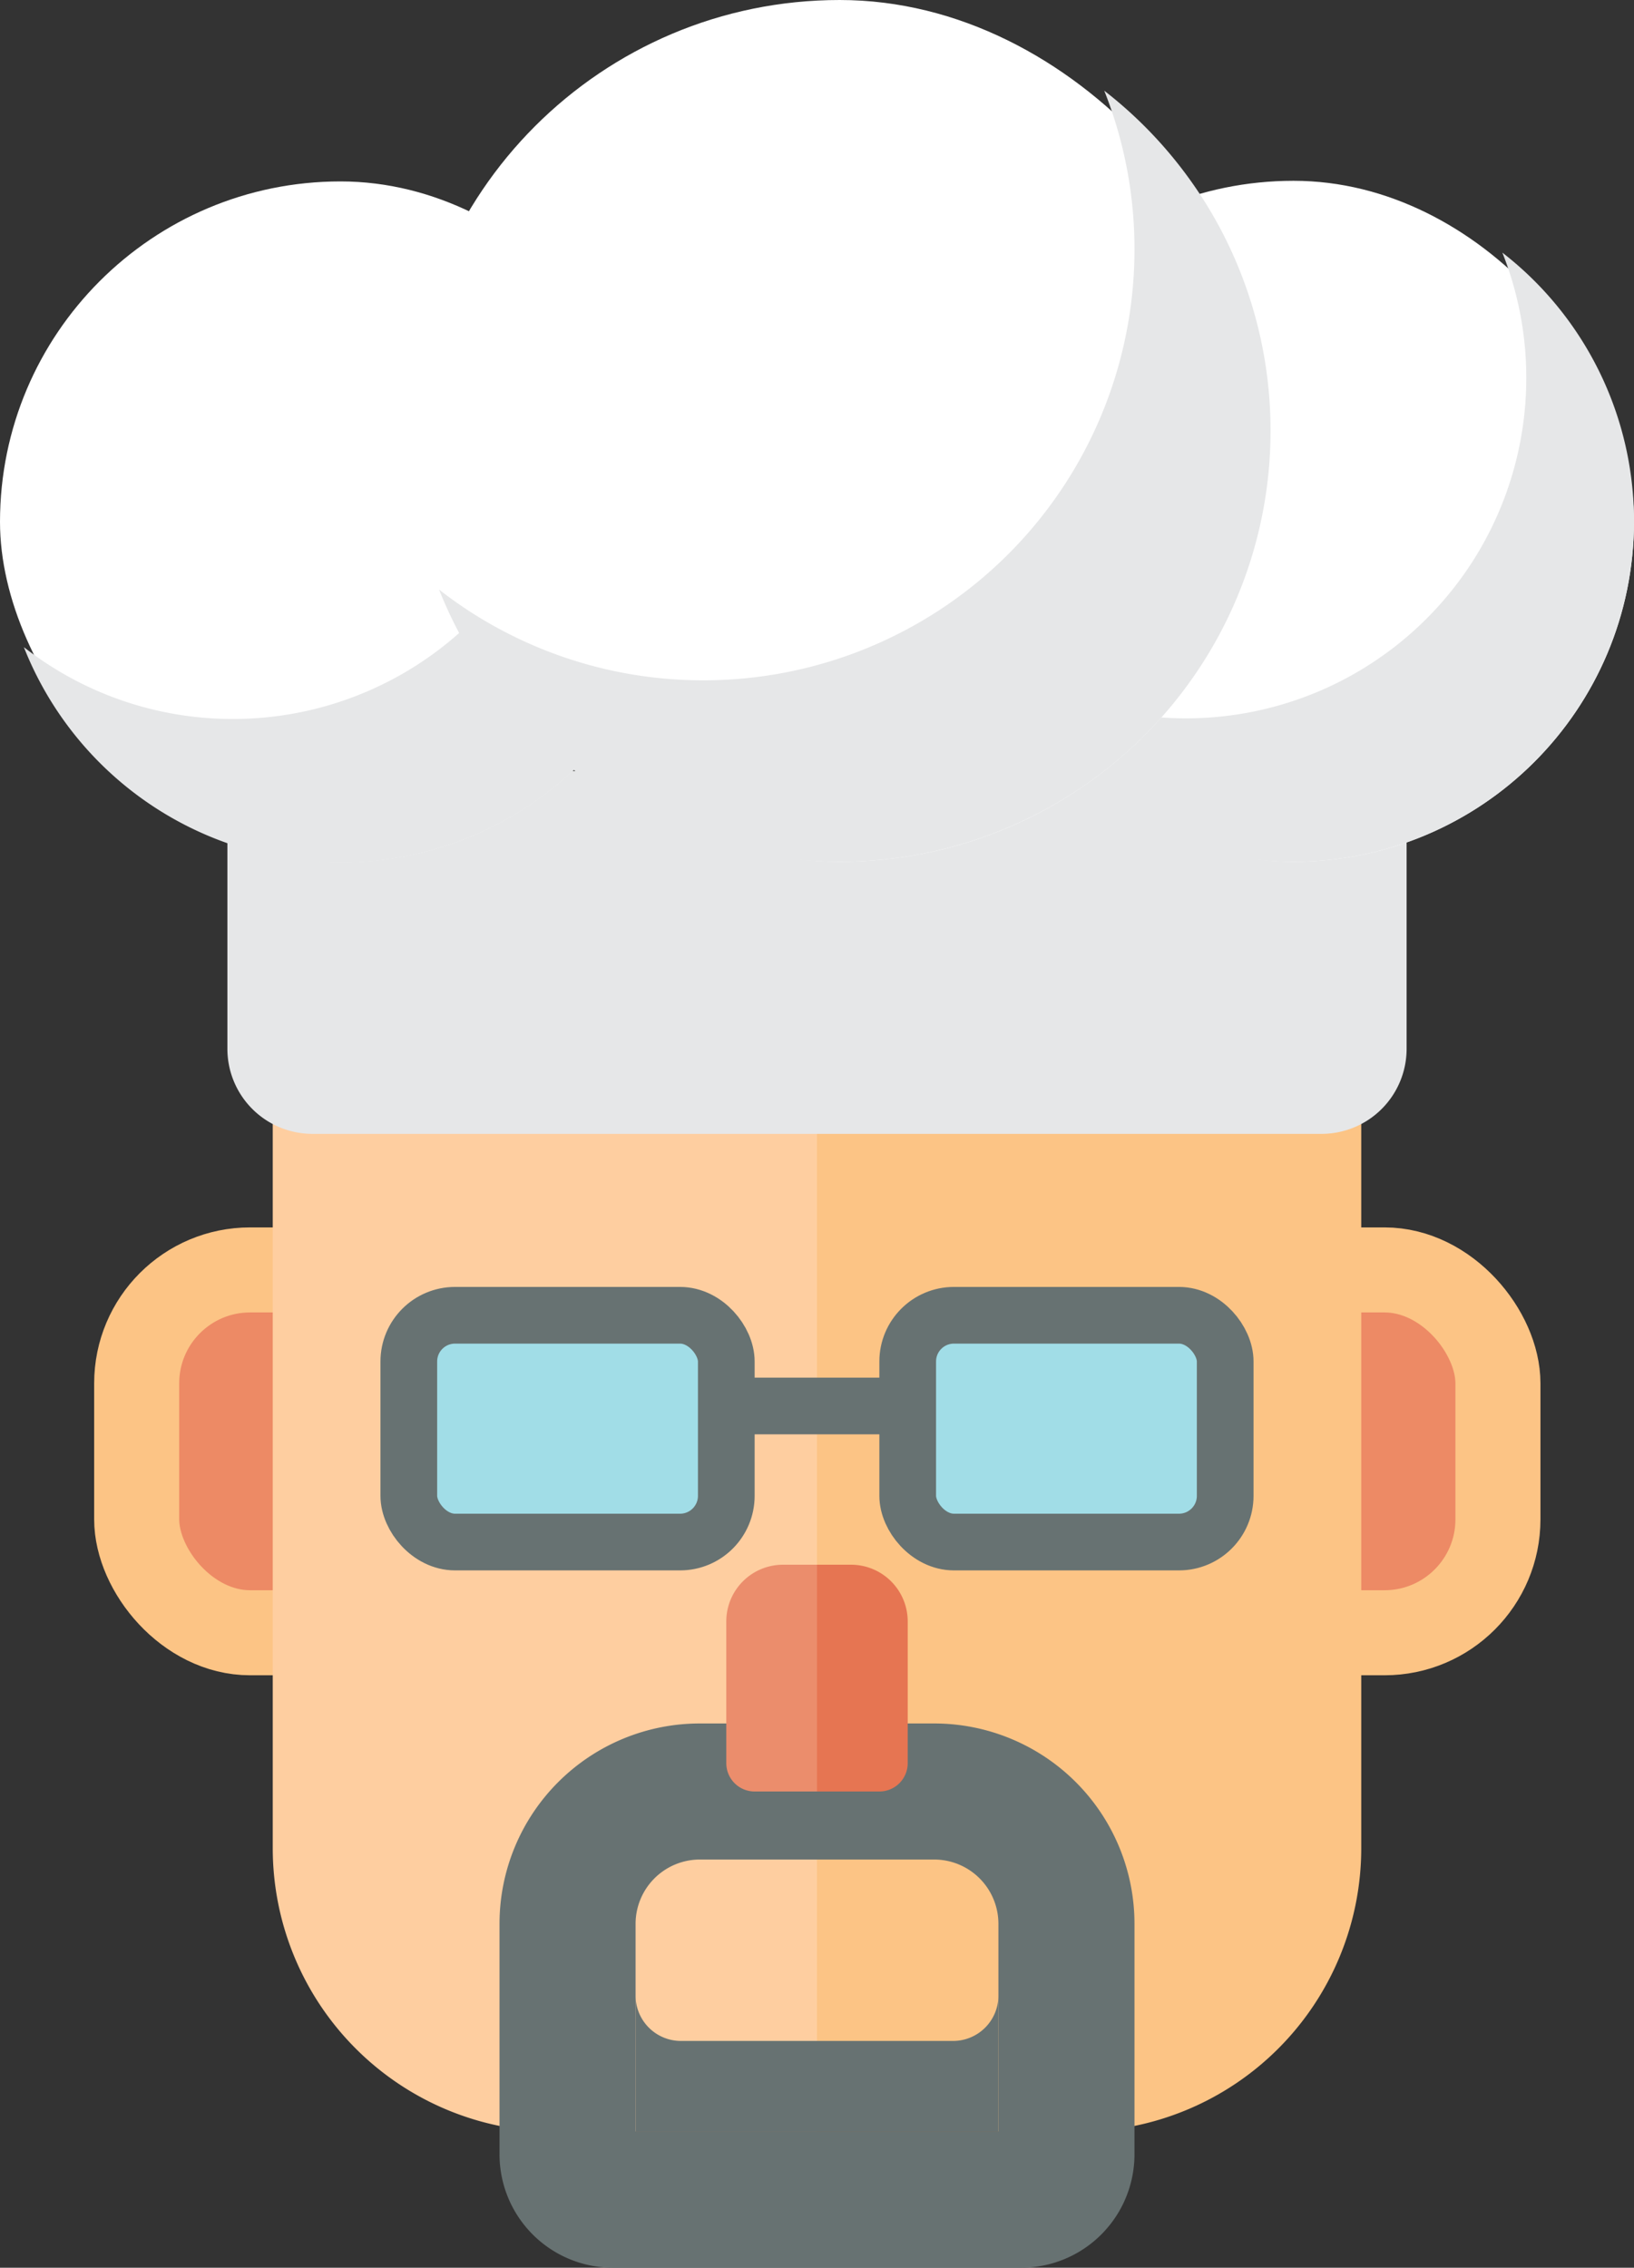 <svg xmlns="http://www.w3.org/2000/svg" viewBox="0 0 288.22 400"><rect x="0" y="0" width="288.22" height="400" fill="#333333" stroke="none"/><defs><style>.cls-1{fill:#ed8a65;stroke:#fcc485;stroke-width:15px;}.cls-1,.cls-7{stroke-miterlimit:10;}.cls-2{fill:#fecea0;}.cls-3{fill:#fcc485;}.cls-4{fill:#e6e7e8;}.cls-5{fill:#fff;}.cls-6{fill:#677272;}.cls-7{fill:#a1dde7;stroke:#677272;stroke-width:10px;}.cls-8{fill:#eb8d6c;}.cls-9{fill:#e67552;}</style></defs><g id="Layer_2" data-name="Layer 2"><g id="Layer_1-2" data-name="Layer 1"><g id="logo"><g id="baker"><rect class="cls-1" x="24.11" y="224" width="240.11" height="64" rx="20"/><path class="cls-2" d="M48.11,184h96a0,0,0,0,1,0,0V376a0,0,0,0,1,0,0h-46a50,50,0,0,1-50-50V184A0,0,0,0,1,48.11,184Z"/><path class="cls-3" d="M144.11,184h96a0,0,0,0,1,0,0V326a50,50,0,0,1-50,50h-46a0,0,0,0,1,0,0V184A0,0,0,0,1,144.11,184Z"/><path class="cls-4" d="M40.11,136h208a0,0,0,0,1,0,0v49a15,15,0,0,1-15,15h-178a15,15,0,0,1-15-15V136A0,0,0,0,1,40.11,136Z"/><rect class="cls-5" y="32" width="120.11" height="120.11" rx="60.06"/><path class="cls-4" d="M96.93,44.67a59.86,59.86,0,0,1,4.22,22.1h0a60.05,60.05,0,0,1-60.06,60.05h0A59.76,59.76,0,0,1,4.21,114.15a60.07,60.07,0,0,0,55.85,38h0a60.06,60.06,0,0,0,60.05-60.05h0A59.94,59.94,0,0,0,96.93,44.67Z"/><rect class="cls-5" x="168.11" y="31.89" width="120.11" height="120.11" rx="60.06"/><path class="cls-4" d="M265,44.56a59.86,59.86,0,0,1,4.22,22.1h0a60.05,60.05,0,0,1-60.06,60.05h0A59.79,59.79,0,0,1,172.33,114a60,60,0,0,0,55.84,38h0a60.06,60.06,0,0,0,60.05-60.06h0A59.94,59.94,0,0,0,265,44.56Z"/><rect class="cls-5" x="72.11" width="152" height="152" rx="76"/><path class="cls-4" d="M194.78,16a75.68,75.68,0,0,1,5.33,28h0a76,76,0,0,1-76,76h0a75.62,75.62,0,0,1-46.66-16,76,76,0,0,0,70.66,48h0a76,76,0,0,0,76-76h0A75.84,75.84,0,0,0,194.78,16Z"/><path class="cls-6" d="M164.78,328a11.34,11.34,0,0,1,11.33,11.33V376h-64V339.33A11.35,11.35,0,0,1,123.44,328h41.34m0-24H123.44a35.33,35.33,0,0,0-35.33,35.33V380a20,20,0,0,0,20,20h72a20,20,0,0,0,20-20V339.33A35.33,35.33,0,0,0,164.78,304Z"/><path class="cls-6" d="M176.11,352a8,8,0,0,1-8,8h-48a8,8,0,0,1-8-8v24h64V352Z"/><rect class="cls-7" x="72.11" y="232" width="56" height="40" rx="8.15"/><rect class="cls-7" x="160.11" y="232" width="56" height="40" rx="8.15"/><rect class="cls-7" x="128.11" y="248" width="32"/><path class="cls-8" d="M138.11,276h6a0,0,0,0,1,0,0v40a0,0,0,0,1,0,0h-11a5,5,0,0,1-5-5V286A10,10,0,0,1,138.11,276Z"/><path class="cls-9" d="M149.11,276h11a0,0,0,0,1,0,0v40a0,0,0,0,1,0,0h-6a10,10,0,0,1-10-10V281A5,5,0,0,1,149.11,276Z" transform="translate(304.22 592) rotate(180)"/></g></g></g></g></svg>